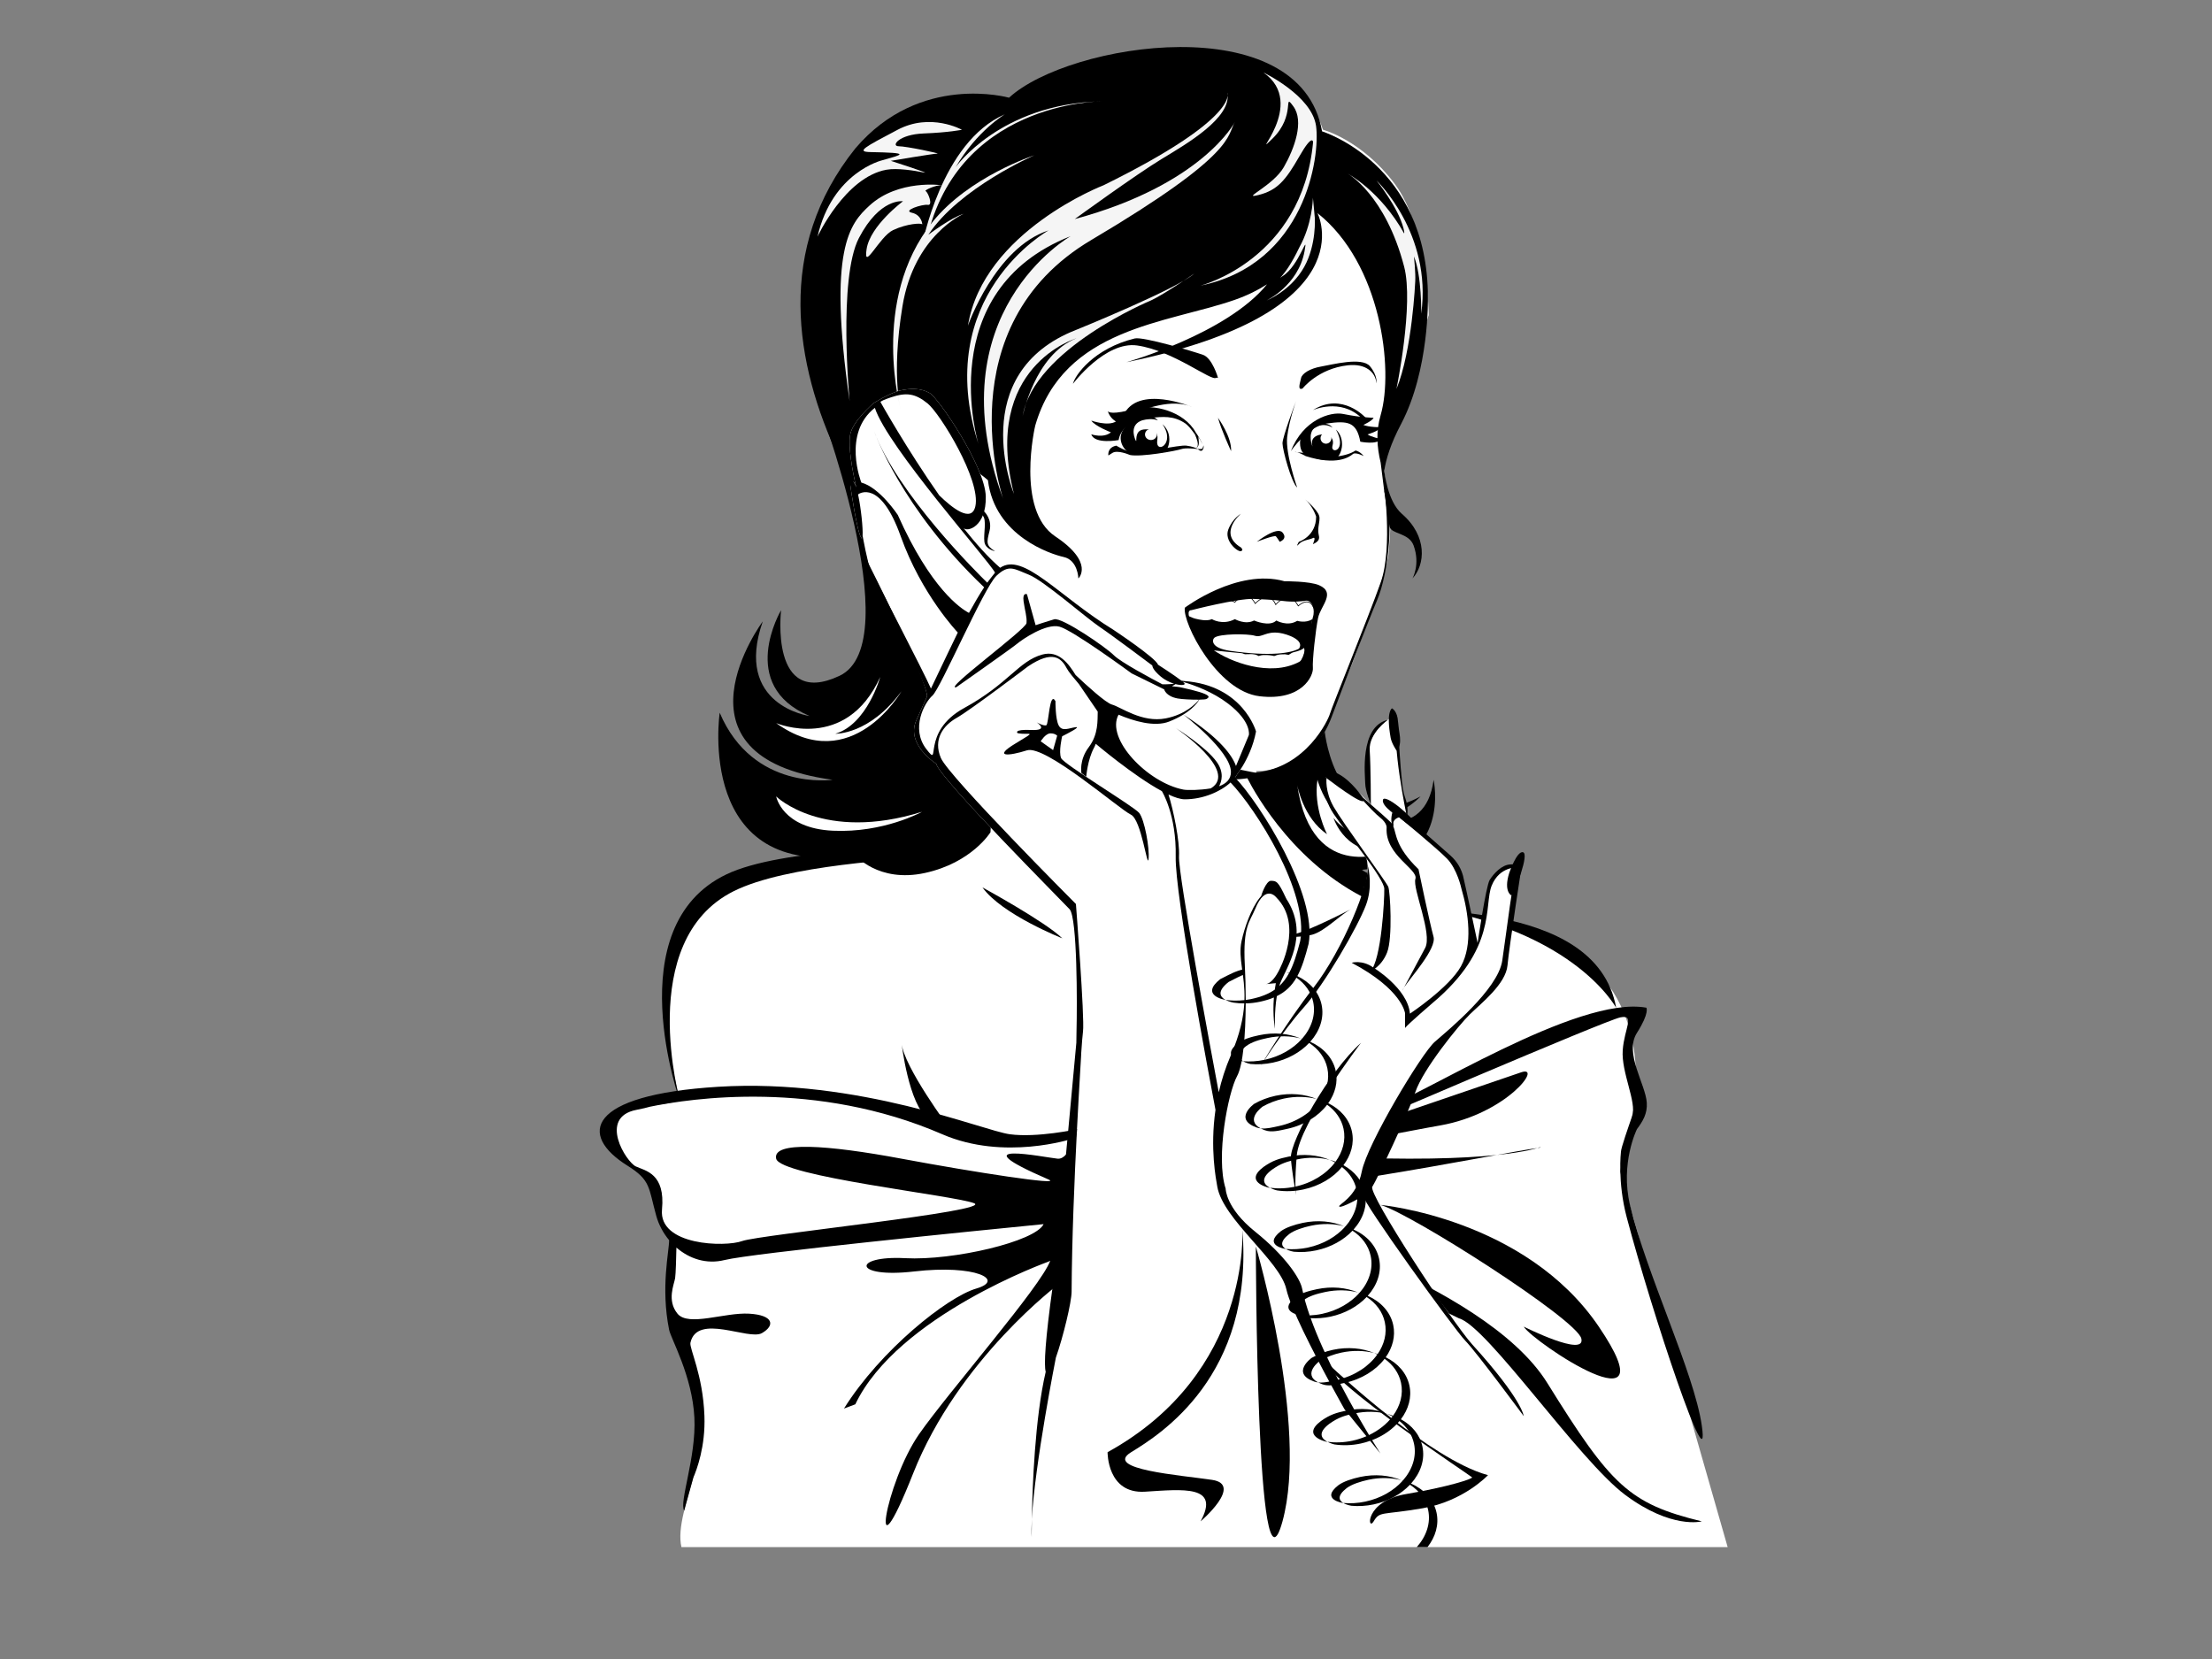 <?xml version="1.0" encoding="utf-8"?>
<!-- Generator: Adobe Illustrator 17.0.0, SVG Export Plug-In . SVG Version: 6.00 Build 0)  -->
<!DOCTYPE svg PUBLIC "-//W3C//DTD SVG 1.1//EN" "http://www.w3.org/Graphics/SVG/1.1/DTD/svg11.dtd">
<svg version="1.1" id="Layer_1" xmlns="http://www.w3.org/2000/svg" xmlns:xlink="http://www.w3.org/1999/xlink" x="0px" y="0px"
	 width="800px" height="600px" viewBox="0 0 800 600" enable-background="new 0 0 800 600" xml:space="preserve">
<rect x="0" y="0" width="800" height="600" fill="#808080" stroke="none"/>
<g>
	<path fill="#FFFFFF" d="M235.995,427.693c-0.221,6.297,0.944,8.863,7.465,22.168c-2.044,18.664-0.974,35.404,7.143,50.932
		c10.457,20.003-7.356,44.809-4.153,58.734H624.83l-38.891-135.85l4.362-20.069c0,0,9.736-40.078-22.523-60.281
		c-17.33-10.853-59.093-15.493-66.485-19.161s-36.55-11.754-47.004-45.347c0,0,12.804,1.245,23.784-12.565
		c0,0,9.996-23.734,11.025-26.396c1.029-2.662,12.523-33.45,13.061-39.285c0.538-5.835,0.699-10.502,0.699-10.502
		s-3.222-28.027-3.222-29.972c0-1.945,3.477-12.38,3.477-12.38l8.565-18.769l5.057-15c0,0-0.489-31.787-12.388-47.567
		c-11.899-15.78-25.899-19.478-25.899-19.478s-6.362-22.484-33.511-25.231c-27.149-2.747-70.135,5.656-80.154,14.544
		c0,0-48.642-6.14-64.478,33.776c-15.837,39.915-2.446,74.01-1.293,80.504c1.153,6.494,9.695,24.052,9.695,24.052l32.159,53.005
		l25.371,51.879l-12.282,19.225c0,0-4.686,9.211-41.854,9.534s-57.207,18.099-58.984,19.715
		c-1.778,1.616-21.095,14.948-7.359,69.575c0.566,2.248-25.286,3.004-24.695,5.284C224.092,414.456,223.457,419.165,235.995,427.693
		z"/>
	<path d="M295.117,143.603c0,0,33.913,88.842,8.505,100.816c-25.408,11.974-21.131-23.741-21.131-23.741
		s-16.134,27.162,10.322,38.281c0,0-27.588-3.729-16.95-34.212c0,0-36.442,49.031,25.24,57.268c0,0-28.731,4.222-40.814-24.24
		c0,0-9.025,60.82,48.89,51.373c0,0,8.385,10.269,25.346,6.573c16.96-3.697,23.7-14.732,23.7-14.732l3.283-60.845
		C361.506,240.143,306.111,183.841,295.117,143.603z"/>
	<g>
		<path d="M506.983,185.809c-5.176-4.478-6.288-15.063-6.341-15.599c0.628-4.165,2.311-9.717,6.092-16.893
			c10.263-19.48,9.694-45.624,9.694-45.624c0-48.468-38.282-60.184-38.282-60.184C470.233,2.372,386.6,15.374,364.93,35.339
			c0,0-32.194-9.205-55.597,18.35c-57.796,72.198,27.484,167.003,44.019,178.857c16.535,11.855,24.519,37.989,24.519,37.989
			l-13.685-49.241c0,0-34.212-13.147-27.94-40.895c4.056-17.946,14.311-12.681,21.052-6.72c2.456,20.271,22.902,26.785,27.4,27.769
			c5.155,1.128,5.316,7.758,5.316,7.758s5.961-5.664-8.377-15.222c-14.339-9.56-7.273-39.986-7.224-40.083
			c10.257-35.5,47.785-36.919,72.203-45.472c4.524-1.585,8.357-3.506,11.622-5.601c-14.609,17.988-50.869,28.177-50.869,28.177
			c87.712-18.035,69.11-53.936,69.11-53.936c23.027,18.245,27.658,56.549,22.854,73.05c-1.772,6.086-1.35,11.419,0,17.221
			c0,0.001,2.07,17.171,3.225,23.093c0.549,2.816,6.99,2.15,8.701,6.877c2.491,6.882-0.431,11.897-0.431,11.897
			C515.404,204.308,516.433,193.983,506.983,185.809z"/>
		<path fill="none" stroke="#000000" stroke-width="0.253" stroke-miterlimit="10" d="M438.796,216.687
			c28.107-10.593,37.684,2.427,37.684,2.427s0.026,3.463-1.701,0.082c-1.727-3.381-5.238-0.069-5.238-0.069
			c-3.491-6.284-8.145-0.466-8.145-0.466c-2.56-5.817-7.409-0.388-7.409-0.388c-3.219-5.818-7.369-0.475-7.369-0.475
			s-4.229-2.523-7.394,0.6c0,0-4.449-0.899-6.501,0.727l-0.812-0.685L438.796,216.687z"/>
		<path d="M406.236,150.384c0,0,0,0,2.86-0.828c4.923-1.424,14.443-5.672,22.142-2.34
			C431.239,147.216,411.283,138.799,406.236,150.384z"/>
		<path d="M466.872,163.154c0,0,6.03-9.044,13.075-10.005c7.439-1.014,10.669-0.651,12.022,6.595c0,0,6.181,1.259,7.365-0.986
			c0,0-3.551-0.75-4.734-1.644c0,0,4.226-1.231,4.734-2.583c0,0-4.228-0.003-6.256-0.847c0,0,3.212-1.475,3.72-2.583
			c0,0-4.529-0.055-11.014-1.384C481.171,148.772,471.268,151.827,466.872,163.154z"/>
		<path d="M474.819,148.323c0,0,9.88-4.481,17.451,2.724l1.654,0.055C493.923,151.101,485.469,141.606,474.819,148.323z"/>
		<path d="M468.222,163.498c0,0,5.061,0.262,7.404,1.234c2.342,0.971,10.589,0.92,14.637-1.802c0,0,1.529,0.253,2.948,2.015
			c0,0-2.967-1.532-3.891-0.751c-1.325,1.118-5.887,4.314-17.096,0.763C472.224,164.958,469.177,163.183,468.222,163.498z"/>
		<path d="M448.781,185.809c0,0-8.453,7.101,0,12.174c0,0,1.184,1.014,0,1.351c-1.184,0.339-6.086-3.719-4.565-7.776
			C445.739,187.501,448.781,185.809,448.781,185.809z"/>
		<path d="M454.53,195.953c0,0,7.27-5.729,9.299-3.371c2.029,2.357-1.015,3.371-1.015,3.371s-0.845-1.404-1.352-1.969
			C460.955,193.417,454.53,195.953,454.53,195.953z"/>
		<path d="M471.775,180.399c3.044,2.536,4.227,6.425,4.227,6.425c0,7.16-6.256,9.129-6.256,9.129s-1.352,2.367,0,0.845
			c1.352-1.521,3.72-1.522,5.072-2.198c1.352-0.676,0,2.198,0,2.198s1.86-0.676,2.179-1.859c0.319-1.184-0.489-1.691-0.15-4.396
			c0.211-1.681,0.588-2.898,0.226-4.029C476.312,184.131,471.775,180.399,471.775,180.399z"/>
		<path d="M468.732,145.063c0,0-4.903,12.938-4.903,15.26c0,2.324,3.194,14.157,5.316,16.018c0,0-4.301-12.245-3.626-18.26
			C466.195,152.068,468.732,145.063,468.732,145.063z"/>
		<path d="M440.497,151.101c0,0,5.072,6.98,4.734,12.053C445.232,163.154,441.681,155.449,440.497,151.101z"/>
		<path d="M471.099,140.498c0,0,5.583-7.186,16.35-8.382c6.475-0.719,10.025,2.466,10.364,6.523c0,0,0.506-2.75-2.367-6.194
			c-2.875-3.443-13.729-0.551-17.674,0.124c-3.946,0.676-6.892,2.508-7.23,4.199C470.203,138.458,469.104,141.323,471.099,140.498z"
			/>
		<path d="M440.497,136.61c0,0-2.03-7.1-5.411-8.285c-3.381-1.183-21.655-6.65-24.684-5.917
			c-14.782,3.58-21.674,13.347-22.349,16.391c0,0,11.712-15.511,23.229-13.853c13.121,1.89,27.007,13.185,28.538,11.663"/>
		<path d="M477.074,211.652c-3.45-1.507-12.547-1.442-12.547-1.442c-17.006-4.762-36.014,9.568-36.014,9.568
			c-0.906,5.442,11.621,30.217,27.04,32.031c15.419,1.813,19.5-7.483,19.267-10.203c-0.233-2.721,1.001-13.857,1.89-18.165
			C477.597,219.133,483.301,214.372,477.074,211.652z M474.819,223.24c-0.9,2.72-2.48,14.81-4.885,16.098
			c-10.633,5.698-25.254-0.099-31.111-4.276c-5.766-4.111-11.273-14.385-7.947-14.385c0,0,16.591-4.286,22.59-4.071
			c2.297,0.083,7.376,0.327,10.404,0.721c4.003,0.521,6.931,0.137,8.309-0.071C474.598,216.891,475.719,220.519,474.819,223.24z"/>
		<path d="M469.146,224.526c-3.506,2.219-7.548-0.11-7.548-0.11c-2.435,2.456-8.045-0.003-8.045-0.003
			c-3.151,1.667-6.935-0.493-6.935-0.493c-4.534,2.36-8.327,0-8.327,0c-1.843,0.906-5.232,0-5.232,0
			c-2.044-0.352-3.918-1.543-3.918-1.543c-0.15,2.94,8.369,12.667,8.369,12.667s4.788,0.594,11.522,1.178
			c0.456,0.039,0.842,0.346,1.316,0.383c0.531,0.041,1.576-0.081,2.121-0.043c0.149,0.01,0.995,0.028,1.519,0.17
			c0.729,0.197,1.168,0.53,1.203,0.524c0.794-0.155,0.801-0.439,3.049-0.354c1.357,0.051,2.504,0.34,2.504,0.34
			c0.565,0,0.53-0.231,1.4-0.424c1.146-0.255,1.658-0.105,2.556-0.2c0.122-0.013,1.238,0.243,1.355,0.23
			c0.116-0.014,1.073-0.77,1.521-0.878c2.698-0.651,3.696-1.215,3.967-1.645c0.725,0.827-0.453,3.9-0.886,4.248
			c2.243-0.621,3.969-14.653,3.969-14.653C472.215,225.514,469.146,224.526,469.146,224.526z M444.828,235.372
			c-7.11-1.037-6.466-4.053-5.602-4.748c1.813-1.459,12.018-1.489,14.615-0.696c2.598,0.793,4.026-1.747,8.966-1.02
			c2.645,0.389,9.145,2.531,6.991,5.684C467.039,236.143,459.618,237.529,444.828,235.372z"/>
		<path d="M374.005,226.921c0,0,8.461,47.369,3.882,52.502c0,0-25.676,29.08-38.79,30.221c-13.114,1.14-54.671,3.126-73.767,12.674
			c-35.921,17.96-19.243,76.495-19.243,76.495s-23.092-63.667,16.677-82.612c20.136-9.593,67.773-9.409,78.614-11.119
			c10.841-1.71,32.627-29.935,32.627-29.935V226.921z"/>
		<g>
			<path d="M508.442,327.059c-10.68-1.304-33.114-17.416-38.508-21.407c-4.844-3.585-13.845-21.213-15.63-24.771
				c1.52-0.322,3.254-0.746,5.224-1.301c12.424-3.503,18.736-11.324,22.137-20.422c3.401-9.096,13.353-35.01,16.347-42.005
				c4.27-9.975,6.498-31.343,2.319-43.641c0,0,3.576,24.332-0.997,37.182c-4.574,12.849-17.878,45.596-18.353,47.469
				c-0.475,1.873-8.468,19.55-26.994,21.26c0,0-34.374-5.371-44.89-20.45c0,0,0.955,2.325,2.463,5.881
				c6.672,5.873,22.642,18.638,33.688,16.932c0,0,1.714,0.312,5.875-0.322c2.958,5.796,18.026,32.923,46.723,45.285
				c9.706,4.181,79.245-2.788,86.657,37.696C584.114,364.001,568.269,334.362,508.442,327.059z"/>
		</g>
		<path d="M500.512,176.905c0.358,2.405,1.091,3.494,1.091,3.494S501.147,179.078,500.512,176.905z"/>
		<g>
			<g>
				<path fill="#FFFFFF" d="M449.383,277.135l-0.004,0.001c1.644-2.726,3.878-7.183,4.881-12.589c0,0-4.642-16.71-25.949-18.237
					l-1.049-0.153c-2.565-1.98-8.473-5.773-8.473-5.773c-0.57-2.299-16.079-12.587-16.079-12.587
					c-20.116-12.394-32.59-28.167-40.994-22.451c-4.261-3.694-8.793-8.758-13.259-14.386c1.397,1.609,8.294-0.514,8.065-11.377
					c-0.23-10.863-17.099-35.601-20.284-37.431c-3.186-1.83-6.933-1.795-11.052-0.846c-3.977,1.157-9.218,4.482-9.218,4.482
					s-7.791,6.606-8.532,11.638c-0.649,4.403,0.789,12.661,2.254,18.876c-0.7-2.234-1.464-3.013-2.146-0.676
					c0,0,2.481,17.601,4.047,18.97l2.231,8.675c0,0,21.056,41.487,21.489,48.558c0,0-3.072,6.823-3.915,8.696
					c-3.914,8.696,7.194,15.683,7.194,15.683c0.911,4.925,45.426,49.581,48.243,52.628c2.819,3.047,2.752,34.488,2.502,44.295
					l0.266,35.26l51.654-10.832c0,0-15.25-80.617-14.849-87.871c0.297-5.374-1.973-16.521-3.801-22.34
					c2.295,1.069,4.333,1.728,5.879,1.731c8.582,0.017,16.694-4.675,18.942-9.04c0,0,0.175-0.219,0.465-0.623L449.383,277.135z"/>
			</g>
			<g>
				<path d="M390.756,395.371c0,0.004,0.001,0.012,0.001,0.014C390.768,395.464,390.766,395.45,390.756,395.371z"/>
				<path d="M383.787,274.211c-1.011-2.247,0.352-7.921,0.352-7.921c1.926-0.981,7.078-3.597,4.804-3.285
					c-2.274,0.312-4.781,1.688-6.034-0.603c-1.254-2.293-1.186-8.823-1.186-8.823c-2.18-3.913-2.421,8.362-3.316,8.725
					c-0.898,0.36-3.448-1.037-3.448-1.037s4.659,3.016-1.995,2.736c-6.654-0.28-4.935,1.154-4.935,1.154
					c4.24,0.849,7.518-1.27-0.786,3.744c-8.305,5.012-2.456,4.573,4.165,2.473c6.621-2.101,33.314,21.219,37.572,23.241
					c3.875,1.839,5.989,19.938,6.413,16.061c0.424-3.876-1.457-14.355-3.428-16.71C409.993,291.614,384.799,276.458,383.787,274.211
					z M380.865,271.29l-4.483-3.181c0,0,1.697-2.828,3.472-2.872c1.773-0.044,2.488,0.85,2.488,0.85L380.865,271.29z"/>
			</g>
		</g>
		<g>
			<path d="M420.419,153.423c4.996,7.179-2.687,11.111-1.874,5.731c0.527-3.485-1.863-3.876-4.161-3.876
				c-2.299,0-3.357,1.062-3.43,3.617c-0.002,0.052,0.103,1.114-0.288,0.246c-0.735-1.63-1.816-5.673,2.392-7.113
				c3.665-1.004,5.723,0.031,5.723,0.031c-2.094-2.421-6.37-1.911-6.37-1.911s-0.408,0.379-0.765,0.818
				c-3.196,1.329-6.35,4.31-6.35,7.472c0,1.753,0.88,3.714,2.659,5.051c0.151,0.114,1.234,0.611,3.287,0.661
				c1.81,0.043,3.188-0.169,5.034-0.202c4.294-0.079,5.284-0.698,5.284-0.698c0.723-0.991,1.346-2.447,1.346-4.353
				C422.906,156.227,421.583,154.418,420.419,153.423z"/>
			<ellipse fill="#FFFFFF" cx="416.261" cy="157.128" rx="2.16" ry="2.012"/>
		</g>
		<g>
			<path d="M483.17,155.364c4.279,7.79-2.2,9.081-1.252,5.777c0.933-3.25-2.075-4.3-4.084-3.997
				c-2.539,0.382-3.896,1.752-3.158,4.342c0.013,0.048,0.347,0.834,0,0c-0.65-1.564-1.737-6.079,1.985-7.462
				c3.24-0.964,5.257,0.655,5.257,0.655c-1.546-2.396-6.365-1.259-6.365-1.259s-5.29,1.501-5.379,6.685
				c-0.02,1.15,0.261,3.269,1.515,3.977c0.879,0.495,5.284,2.175,6.236,2.108c0.49-0.033,1.359,0.16,1.914,0.15
				c3.798-0.075,4.341-1.542,4.341-1.542c0.639-0.95,1.189-2.35,1.189-4.18C485.369,158.056,484.2,156.319,483.17,155.364z"/>
			<ellipse fill="#FFFFFF" cx="479.555" cy="158.486" rx="1.963" ry="1.985"/>
		</g>
		<path d="M435.255,161.051c0,0-0.094,0.479-0.302,1.041c-0.18,0.486-1.44,0.313-1.775,0.259c-0.411-0.22-1.83-0.901-4.089-1.184
			c-2.705-0.337-15.555,2.705-18.598,2.536c-3.043-0.169-6.763-2.536-6.763-2.536c-3.381,0.677-2.874,3.562-2.874,3.562l1.352-0.857
			c1.859-1.352,6.425,0.677,6.425,0.677c4.058,0.846,16.907-1.522,18.598-2.123c1.518-0.54,5.21-0.111,5.947-0.018
			c1.625,1.433,1.855,0.071,2.071-0.316C435.38,161.853,435.255,161.051,435.255,161.051z"/>
		<g>
			<path d="M400.62,148.658c-0.016-0.05-0.034-0.096-0.049-0.147C400.57,148.511,400.572,148.572,400.62,148.658z"/>
			<path d="M434.919,160.703c0,0-0.551-1.397-1.723-3.219l-0.001-0.003l-0.023-0.033c-0.216-0.334-0.45-0.681-0.707-1.037
				l-0.004-0.006c-4.241-7.748-15.527-10.408-21.779-8.637c-8.413,2.383-9.825,1.316-10.062,0.89
				c0.876,2.759,2.988,3.757,2.988,3.757c-2.874,1.859-8.928-0.3-8.928-0.3c1.352,2.03,7.101,4.241,7.101,4.241
				c-2.705,2.257-7.101,0.712-7.101,0.712c1.184,3.72,9.898,2.088,9.898,2.088s0.594-7.171,11.658-8.054
				c4.077-0.325,8.12-0.984,12.586,2.132c1.161,0.934,1.979,1.971,3.364,3.894c0.46,1.25,1.884,4.155,0.275,4.986
				c0,0,1.147-0.293,1.117-2.088c-0.018-1.042-0.143-1.723-0.246-2.118C433.897,158.776,434.431,159.701,434.919,160.703z"/>
		</g>
		<path d="M356.021,185.086c0,0,2.918,2.715,1.857,6.927s-1.326,5.3,1.989,7.342c0,0-3.448-0.622-3.845-3.401
			c-0.398-2.779,0.926-7.923-0.598-9.462C355.424,186.492,354.944,183.663,356.021,185.086z"/>
		<path fill="#F5F5F5" d="M320.586,61.386c3.872-0.705,10.136,0.31,13.529,1.004c3.252,0.666-11.94-4.221-11.94-4.221
			s15.424-2.613,16.833-2.613s-11.2-2.667-14.016-2.667s-0.071-4.268,9.082-4.62c9.153-0.352,13.822-1.339,13.822-1.339
			s-11.287-6.309-23.256,0c-11.97,6.311-15.148,7.972-9.857,8.071c15.008,0.282,11.645,0.859,4.252,2.971
			c0,0-17.997,4.241-23.375,27.616C295.66,85.589,305.583,64.117,320.586,61.386z"/>
		<path fill="#F5F5F5" d="M456.954,26.235c0,0,17.488,8.317,19.019,19.327c1.531,11.009-3.851,49.907-41.771,57.735
			c0,0,36.734-9.36,40.693-51.864c0,0-0.083-3.424-4.976,5.138c-4.893,8.562-7.909,12.231-14.719,13.944
			c-6.81,1.713,5.22-3.264,9.113-10.071c3.893-6.809,7.403-16.594,3.446-21.976c-3.956-5.382,1.181,3.18-7.626,11.743
			C451.326,58.773,473.183,37.603,456.954,26.235z"/>
		<path fill="#F5F5F5" d="M416.236,108.669c0,0-42.392,17.555-46.384,41.871c0,0,4.311-22.203,19.449-28.19
			c0,0-34.303,10.114-22.585,56.302c0,0-17.837-43.709,22.585-59.39c0,0,36.246-14.688,42.61-20.316
			C431.911,98.946,421.047,106.47,416.236,108.669z"/>
		<path fill="#F5F5F5" d="M325.942,148.962c0,0-11.604-40.168,11.361-68.737c13.143-16.351,36.757-24.059,36.757-24.059
			s-27.178,11.807-38.317,28.737c0,0,8.207-6.238,12.792-7.574c0,0-17.915,7.574-22.148,33.416
			C322.155,136.587,325.942,148.962,325.942,148.962z"/>
		<path fill="#F5F5F5" d="M333.457,88.974c0,0,6.804-37.614,29.972-47.638c0,0-10.024,5.873-17.822,19.159
			c0,0,16.093-22.947,52.601-23.838c0,0-53.492,0-63.517,52.317H333.457z"/>
		<path fill="#F5F5F5" d="M507.829,84.43c-8.578-15.345-20.38-21.614-20.38-21.614s13.608,7.61,20.388,33.657
			c3.542,13.61-2.788,44.193-2.788,44.193c5.716-13.867,6.794-38.944,6.794-38.944c0.18-3.055-0.471-9-0.471-9
			c2.886,7.11,2.633,20.733,2.633,20.733c4.014-29.025-16.158-48.169-16.158-48.169s7.819,9.68,9.743,17.27
			c0,0,0.267,1.109,0.281,1.39C507.884,84.226,507.829,84.43,507.829,84.43z"/>
		<path fill="#F5F5F5" d="M399.149,66.987c0,0-43.511,16.681-49.081,50.794c0,0,9.799-28.195,29.178-34.461
			c0,0-42.557,23.652-25.35,77.384c0,0-17.002-55.459,33.32-75.295c0,0-49.087,27.871-24.421,94.991
			c0,0-21.026-62.271,31.883-93.599c52.909-31.328,48.934-37.659,51.938-42.674c0,0-11.566,22.588-57.911,35.098
			c0,0,22.143-16.093,31.328-21.663c9.185-5.569,25.507-14.968,23.893-24.018C443.927,33.543,448.578,42.648,399.149,66.987z"/>
		<path fill="#F5F5F5" d="M475.516,78.743c0,0,0.685,9.662-3.822,17.772c-4.846,8.721-13.629,12.154-13.629,12.154
			s11.421-5.373,13.73-17.76c1.437-7.709-1.861,5.275-7.965,8.977c-3.068,1.861,0.531,1.266,6.104-10.435
			c4.585-8.273,4.917-17.199,4.885-17.904C474.787,70.844,475.516,78.743,475.516,78.743z"/>
	</g>
	<path fill="#F5F5F5" d="M340.614,66.987c0,0-15.733-2.221-26.155,7.364c-7.057,6.491-15.148,15.571-7.183,70.713
		c0,0-4.243-44.388,3.367-58.987c7.61-14.598,15.938-13.289,15.938-13.289s-11.861,8.8-13.164,17.298
		c-1.303,8.498,4.597-4.531,9.594-6.876s10.163-2.606,10.446-2.085c0.284,0.521,0.023-3.387-3.625-4.169
		c-3.648-0.782,3.711-3.174,5.732-2.867c2.021,0.307,0-4.69-0.781-4.951C334.001,68.879,338.448,66.86,340.614,66.987z"/>
	<path fill="#FFFFFF" d="M280.712,288.039c0,0,16.966,16.678,52.744,5.559c0,0-13.829,7.698-32.217,6.842
		S280.712,288.039,280.712,288.039z"/>
	<path fill="#FFFFFF" d="M280.712,261.525c0,0,25.231,10.691,37.633-16.678c0,0-4.704,17.106-16.251,20.527
		c0,0,12.402,0.428,23.948-15.395C326.043,249.979,308.082,281.197,280.712,261.525z"/>
	<path d="M479.115,264.676c0,0,4.193,39.56,34.647,23.363c0,0-9.775,10.431-21.186,7.478c0,0,22.958,9.533,25.911-13.502
		c0,0,6.578,30.015-25.911,32.566c0,0,3.357,2.953,10.472,2.819c0,0-4.82,4.069-11.009,3.49
		c-6.188-0.579-22.689-15.036-22.689-15.036s-15.171-18.068-16.916-25.816C452.434,280.039,467.533,281.63,479.115,264.676z"/>
	<path fill="#FFFFFF" d="M476.481,282.015c0,0,5.275,20.732,24.659,19.936c0,0-10.887,3.717-18.852-6.107
		c0,0,4.514,14.604,20.976,11.683c0,0-28.638,13.421-34.118-23.632c0,0,2.088,11.948,10.801,17.79
		C479.947,301.685,474.923,292.084,476.481,282.015z"/>
	<path d="M326.043,377.12c0,0,2.579,22.548,9.728,27.562c5.291,3.71,7.863,3.708,7.863,3.708S326.703,385.709,326.043,377.12z"/>
	<path d="M355.317,320.948c0,0,22.626,12.324,28.885,18.409C384.202,339.356,362.354,330.763,355.317,320.948z"/>
	<path d="M488.72,328.752c0,0-16.216,8.407-21.302,9.273c-5.086,0.866,2.635,1.253,7.207,0
		C479.197,336.772,484.798,330.732,488.72,328.752z"/>
	<g>
		<path d="M555.969,415.216c0.55-0.064,0.894-0.133,1.002-0.205C557.419,414.71,557.231,414.85,555.969,415.216z"/>
		<path d="M615.477,515.588c-2.764-19.215-20.007-54.728-25.971-79.818c-3.593-15.112,2.506-27.379,2.506-27.379l0,0
			c2.136-2.895,3.82-5.593,3.57-9.579c-0.421-6.686-8.231-17.916-3.571-25.244c4.66-7.328,3.421-9.123,3.421-9.123
			c-25.088-4.561-81.754,32.316-97.729,37.447s-50.383,7.785-50.383,7.785l-4.149,2.371l0.755,7.005l11.274-2.274
			c72.308,5.269,95.597-0.063,100.768-1.564c-11.029,1.285-105.641,20.845-108.648,13.281c-3.158-7.941,67.771-20.438,73.648-21.487
			c24.085-4.297,37.178-21.926,29.161-19.187c-8.018,2.739-64.396,22.002-64.396,22.002s94.875-40.818,100.304-41.881
			c5.429-1.062,1.413,3.913,0.843,11.896c-0.57,7.982,5.132,18.816,3.421,23.767c-1.271,3.68-4.115,11.749-4.064,13.002
			l-0.001,0.002c0,0-1.307,10.809,2.096,23.67C597.748,475.86,618.729,538.202,615.477,515.588z"/>
	</g>
	<path d="M449.308,438.616c0,0,87.213,24.374,110.304,61.578c23.091,37.203,29.626,43.617,55.864,50.032
		c0,0-10.894,2.953-27.715-9.591c-16.821-12.544-49.813-60.98-60.116-63.846L449.308,438.616z"/>
	<g>
		<path fill="#FFFFFF" d="M487.147,510.317l-22.755-50.883l-19.799-21.05c0,0-6.272-13.952-4.002-22.806
			c1.069-4.19,1.995-12.367,4.298-24.442c2.568-13.453,7.09-26.983,4.799-41.291c0,0-2.059-19.513,9.755-27.609
			c0,0,4.353-1.804,6.917,9.849c2.564,11.648-4.738,25.452-5.081,28.118c-1.728,13.336,1.469,14.375,1.469,14.375l15.123-19.459
			l13.527-26.05c0,0,4.601-12.479,2.802-18.616l-8.651-12.315c0,0-8.656-13.41-5.876-17.64l9.922,4.321l6.186,6.123l-1.306-13.458
			c0,0-2.106-10.601,7.817-17.492l0.619,0.879l2.482,10.46l3.45,24.214l16.387,15.721l3.857,7.975l4.515,24.982l1.151-2.466
			l1.578-7.67c0,0,2.036-15.097,4.091-16.853c2.053-1.748,6.403-5.218,9.282-3.745l-6.029,38.358l-4.187,6.33l-19.92,21.086
			l-19.084,36.017l-6.172,14.613l7.676,13.412l7.423,11.738c0,0,22.153,31.096,28.549,36.98l10.136,15.307
			C548.098,507.329,494.841,519.159,487.147,510.317z"/>
		<g>
			<g>
				<path d="M494.585,312.68c-0.123-0.456-0.205-0.709-0.205-0.709C494.47,312.173,494.535,312.415,494.585,312.68z"/>
				<path d="M494.014,327.35c-2.934,7.794-14.893,28.538-22.549,37.071c-7.649,8.538-15.643,21.277-15.643,21.277
					s8.741-15.02,19.355-28.667c10.189-13.104,20.598-37.905,19.408-44.351C495.133,314.736,496.418,320.975,494.014,327.35z"/>
				<path d="M482.366,291.859c3.268,5.685,19.018,27.123,19.726,28.869c0.71,1.739,1.627,18.533-0.428,23.736
					c-2.056,5.202-6.037,6.854-6.037,6.854c3.997-4.22,5.104-26.182,5.019-29.902c-0.085-3.725-13.658-20.159-18.345-27.089
					c-4.682-6.927-3.169-13.447-3.169-13.447l0.634,0.555C479.766,281.436,479.097,286.172,482.366,291.859z"/>
				<path d="M507.794,357.117c-0.394,0.727-0.625,1.16-0.625,1.16C507.235,358.017,507.458,357.62,507.794,357.117z"/>
				<path d="M495.375,271.35c0.398,6.238,0.409,19.593,0.409,19.593s-2.018-5.029-2.031-7.563c-0.009-2.532-2.21-20.732,8.229-23.04
					C501.982,260.34,494.978,265.11,495.375,271.35z"/>
				<path d="M505.609,261.005c0,0,0.854,22.911,2.465,27.132c1.61,4.222,0.771,7.406,0.771,7.406S502.87,267.291,505.609,261.005z"
					/>
				<path d="M468.998,417.865c-0.782,9.148-0.456,13.1-0.281,14.376c-0.357-2.106-1.728-10.347-1.851-13.544
					c-0.241-6.098,13.68-31.14,25.391-41.577C492.257,377.12,469.995,406.226,468.998,417.865z"/>
				<path d="M468.717,432.241c0.053,0.314,0.086,0.497,0.086,0.497S468.768,432.589,468.717,432.241z"/>
			</g>
			<path d="M529.973,484.918c-3.986-4.072-37.676-50.84-36.877-52.379c0,0-7.915,4.528-8.707,3.832
				c-0.788-0.698,6.228-2.929,8.139-12.746c1.909-9.811,21.597-42.676,26.401-46.857c4.803-4.184,22.804-18.899,24.377-29.287
				c1.58-10.389,4.059-32.316,5.611-33.757c0,0-6.547-0.527-9.422,6.563c-2.882,7.094,2.046,22.837-21.454,42.521
				c0,0-9.192,7.889-9.872,8.976l-0.024-5.389c0,0-1.011-8.53-19.299-18.203c0,0,3.825-1.127,7.745,1.671
				c0,0,12.539,7.556,13.338,16.738c0,0,14.162-9.396,18.447-17.123c4.281-7.731,2.812-19.12,0.141-28.194
				c0,0-1.48-6.916-5.148-10.707c-3.673-3.791-17.355-15.001-17.355-15.001s-2.416,0.632-2.058,2.563
				c0.079,0.413,0.016,0.591-0.09,0.579c1.197,2.77,0.662,7.455,9.153,15.65c0,0,4.081,19.571,5.432,24.406
				c1.196,4.279-8.093,14.476-10.657,18.345c1.524-2.829,5.465-10.151,7.635-14.273c2.725-5.193-4.646-21.477-3.527-24.979
				c1.118-3.498-10.981-8.549-10.416-18.424c0,0,0.344-1.664-2.48-3.871c-2.827-2.201-9.91-10.403-9.91-10.403
				s11.358,9.716,13.902,12.24c0.142,0.14,0.265,0.286,0.378,0.445c-0.311-1.138-0.366-3.318,1.045-6.203
				c0,0,1.848,1.625,4.424,3.895c5.396,4.752,14.01,12.337,15.632,13.768c2.811,2.471,4.065,5.259,4.652,7.459
				c0.588,2.199,5.271,24.27,5.271,24.27s3.011-20.621,4.363-22.795c1.361-2.176,4.276-5.494,7.475-5.615
				c3.197-0.132,4.227-0.349,4.227-0.349s-4.648,30.121-5.26,36.868c-0.616,6.75-9.565,13.732-13.636,17.719
				c-4.07,3.986-16.93,19.865-19.688,28.093c-2.755,8.224-13.935,31.748-15.567,34.242c-1.633,2.487,28.803,48.938,36.155,57.045
				c18.206,20.07,18.608,25.904,18.608,25.904S533.963,488.989,529.973,484.918z"/>
			<path d="M505.124,271.521c0,0-1.804-2.613-2.168-4.651c-1.755-9.741,0.489-10.69,0.489-10.69s1.988,0.981,2.164,4.826
				C505.776,264.852,507.523,268.691,505.124,271.521z"/>
			<path d="M492.775,288.335c0,0-3.875-5.838-8.665-8.397c-4.789-2.561-5.42-2.655-7.399-2.81c0,0-1.574,0.8,3.055,4.308
				C484.387,284.949,495.477,293.067,492.775,288.335z"/>
			<path d="M456.084,324.106c0,0,1.716-5.638,3.617-5.554c1.904,0.091,2.476-0.083,5.494,6.487
				C465.195,325.039,458.203,321.1,456.084,324.106z"/>
			<path d="M506.014,295.575c0,0-6.411-3.85-5.862-6.28c0.552-2.429,10.543,5.773,12.926,9.98
				C515.467,303.484,506.014,295.575,506.014,295.575z"/>
			<path d="M546.631,323.862c0,0-2.929-1.325-0.805-8.122c0,0,2.763-8.157,5.006-7.507
				C553.077,308.884,548.242,321.568,546.631,323.862z"/>
		</g>
	</g>
	<path d="M454.196,450.811c0,0,19.126,64.815,9.633,99.414C454.336,584.825,454.196,450.811,454.196,450.811z"/>
	<path d="M449.308,444.44c0,0,3.553,51.936-48.737,80.765c0,0-0.191,15.145,13.531,14.289c13.721-0.855,27.336-2.486,20.101,10.731
		c0,0,15.595-13.297,4.18-15.008c-11.415-1.711-39.458-3.775-29.285-10.013C419.269,518.967,453.725,497.744,449.308,444.44z"/>
	<path d="M478.899,491.873c0,0,28.341,27.292,50.325,38.126c3.141,1.548,6.151,2.76,8.93,3.508c0,0-8.755,9.408-23.622,11.974
		c-14.866,2.566-15.468,0.935-17.733,4.744c-2.265,3.809-3.361-7.31,11.727-9.876c15.088-2.566,24.258-5.521,23.865-6.054
		C532,533.763,481.535,500.558,478.899,491.873z"/>
	<path d="M499.253,435.77c0,0,52.396,4.825,78.969,44.02c26.573,39.195-23.733,5.647-27.146,0c0,0,22.496,11.292,20.835,4.317
		C570.251,477.132,510.324,438.896,499.253,435.77z"/>
	<path d="M384.795,438.368l4.805-29.977c0,0-2.546,11.103-7.108,10.663c-4.562-0.44-36.957-7.047-3.246,7.542
		c5.311,2.299-26.405-2.54-53.204-7.542c-26.799-5.002-46.756-6.402-45.33,0c1.426,6.402,64.147,13.244,71.56,16.095
		c7.413,2.851-77.547,11.404-83.818,13.685c-6.272,2.281-30.285,1.654-29.034-11.404s-5.99-13.973-9.455-15.571
		s-13.722-17.736,0.178-20.456c2.227-0.436,3.826-0.815,4.95-1.146c14.723-3.046,60.094-9.828,105.71,9.969
		c22.345,9.698,46.907,1.652,46.907,1.652l1.889-3.487c0,0-14.442,3.156-24.352,1.835c-9.91-1.321-54.515-20.313-105.469-17.177
		c-47.79,2.942-50.604,17.451-32.835,28.543c8.479,5.293,7.544,7.861,10.395,18.125c0.887,3.195,2.504,6.228,4.657,8.805
		c0.024,4.013-3.104,17.032,0,32.427c0.662,3.283,8.385,16.66,9.136,31.758c0.714,14.35-5.578,30.448-3.696,33.663l3.32-11.984
		c1.253-2.882,4.413-11.25,4.01-22.305c-0.549-15.01-5.519-24.401-5.059-26.47c2.402-10.807,21.049-0.723,25.852-3.467
		c4.803-2.745,4.289-6.518-4.631-7.033c-8.92-0.515-21.958,4.803-25.903,0s-1.201-10.636-0.858-12.866
		c0.237-1.541,0.392-7.5,0.465-11.039c4.647,4.033,10.86,6.15,17.445,4.501c9.782-2.45,91.153-10.589,115.351-12.977
		c-3,6.291-32.656,13.243-50.062,12.311c-19.213-1.029-19.042,7.376,3.259,4.803c22.301-2.573,33.022,3.094,22.473,6.176
		c-10.55,3.082-34.652,22.301-47.861,43.401l4.096-1.531c15.277-32.073,69.913-51.619,69.913-51.619
		c0.203-0.079,0.396-0.193,0.585-0.322c-3.297,9.278-36.659,47.303-47.411,62.705c-12.29,17.605-18.601,55.803-2.187,14.283
		c16.414-41.521,53.002-68.766,53.002-68.766l2.664-0.988v-21.259c0,0-0.644,0.553-1.581,1.417
		C384.686,440.524,384.795,438.373,384.795,438.368z"/>
	<g>
		<path d="M444.349,355.135c2.318-1.18,3.951-2.059,5.68-2.727l-0.235-1.873c-3.052,0.719-4.991,1.812-8.482,3.59
			c-7.513,5.944,1.792,7.484,1.792,7.484c0.035,0.005,0.071,0.008,0.106,0.013C441.32,360.587,439.947,358.617,444.349,355.135z"/>
		<path d="M466.254,446.314c1.858-1.397,5.067-2.416,7.892-3.02c4.185-0.892,8.282-0.762,11.913,0.175
			c-4.288-1.803-9.549-2.338-14.95-1.186c-2.825,0.605-6.035,1.624-7.892,3.02c-6.574,5.137,1.667,6.391,1.667,6.391
			c0.044,0.004,0.09,0.003,0.134,0.007C463.506,450.789,462.637,449.14,466.254,446.314z"/>
		<path d="M456.655,400.207c2.286-1.295,4.873-2.296,7.678-2.895c4.166-0.889,8.248-0.773,11.866,0.152
			c-4.279-1.787-9.522-2.311-14.902-1.163c-2.805,0.6-5.391,1.6-7.678,2.896c0,0-7.704,5.492,0.875,8.58
			c0.467,0.168,0.954,0.258,1.449,0.315C450.02,404.943,456.655,400.207,456.655,400.207z"/>
		<path d="M460.021,423.035c3.341-2.367,5.644-2.991,9.01-3.709c4.165-0.889,8.245-0.773,11.862,0.151
			c-4.278-1.786-9.519-2.309-14.899-1.161c-3.366,0.718-5.669,1.342-9.009,3.709c-7.302,5.462,1.792,7.485,1.792,7.485
			c0.17,0.026,0.343,0.043,0.515,0.066C457.281,428.499,455.48,426.432,460.021,423.035z"/>
		<path d="M450.58,378.412c2.1-1.609,5-2.4,7.895-3.018c4.163-0.889,8.242-0.773,11.858,0.15c-4.278-1.785-9.518-2.308-14.895-1.16
			c-2.895,0.617-5.795,1.407-7.895,3.017c-6.184,4.996,1.669,6.39,1.669,6.39c0.116,0.011,0.236,0.01,0.352,0.02
			C448.061,382.886,447.108,381.217,450.58,378.412z"/>
		<path d="M463.536,351.206c0.569,0.102,1.125,0.23,1.674,0.37c-0.509-0.212-1.028-0.413-1.563-0.589L463.536,351.206z"/>
		<g>
			<path d="M373.125,555.933c0,0-0.013-2.477,0.056-6.532C373.049,551.913,373.02,554.13,373.125,555.933z"/>
			<path d="M519.551,547.113c-1.009-4.728-4.483-8.44-9.224-10.565c3.46-3.875,5.115-8.68,4.106-13.406
				c-0.904-4.234-3.782-7.654-7.778-9.849c2.753-3.634,3.985-7.932,3.081-12.165c-0.963-4.509-4.166-8.094-8.571-10.259
				c2.491-3.524,3.575-7.619,2.714-11.657c-1.01-4.727-4.484-8.439-9.224-10.564c3.46-3.874,5.115-8.68,4.106-13.407
				c-1.009-4.729-4.485-8.441-9.228-10.565c3.463-3.875,5.12-8.682,4.11-13.411c-0.904-4.234-3.782-7.654-7.777-9.849
				c2.752-3.634,3.984-7.932,3.08-12.165c-0.963-4.509-4.166-8.094-8.571-10.259c2.49-3.524,3.575-7.619,2.714-11.657
				c-1.01-4.728-4.484-8.439-9.224-10.564c3.459-3.874,5.115-8.68,4.106-13.407c-0.976-4.575-4.265-8.19-8.772-10.344
				c1.67-3.085,2.848-6.933,4.075-11.671c3.267-17.651-17.547-50.738-26.601-60.141c0.289-0.39,0.551-0.781,0.751-1.169
				c0,0,0.175-0.219,0.465-0.623l1.493-2.281l-0.005,0.001c1.644-2.726,3.878-7.183,4.881-12.589c0,0-4.642-16.71-25.949-18.237
				l-1.049-0.153c-2.565-1.98-8.473-5.773-8.473-5.773c-0.57-2.299-16.079-12.587-16.079-12.587
				c-20.116-12.394-32.591-28.167-40.995-22.451c-4.26-3.694-8.792-8.758-13.258-14.386c1.397,1.609,8.294-0.514,8.065-11.377
				c-0.23-10.863-17.099-35.601-20.284-37.431c-3.186-1.83-6.933-1.795-11.052-0.846c-3.977,1.157-9.218,4.482-9.218,4.482
				s-7.791,6.606-8.532,11.638c-0.649,4.403,0.789,12.661,2.253,18.876c-0.7-2.234-2.77-4.706-2.146-0.676
				c0,0,2.481,17.601,4.047,18.97c0,0,0.16,6.978,1.528,11.049c1.368,4.072,21.758,39.112,22.192,46.183
				c0,0-3.072,6.823-3.915,8.696c-3.914,8.696,7.194,15.683,7.194,15.683c0.911,4.925,45.426,49.581,48.244,52.628
				c2.819,3.047,2.752,34.488,2.501,44.295c-0.028,1.111-0.048,2.467-0.059,3.989c0,0-7.008,77-8.507,87.762
				c-2.768,19.889-3.25,28.771-2.574,31.251c-3.916,16.799-4.811,41.593-5.011,53.267c1.054-19.883,8.687-58.39,8.687-58.39
				c2.653-7.528,5.671-20.043,5.691-23.859c0.201-37.819,3.763-88.907,3.464-86.145c0.25-3.697,0.484-6.664,0.657-7.933
				c0.656-4.844-2.562-46.134-2.562-46.134s-45.974-46.074-48.848-52.811c-2.873-6.737,0.865-11.765,5.769-14.525
				c4.904-2.761,25.75-18.585,25.75-18.585c8.876-5.972,11.996-3.089,13.942,0.583c0.734,1.384,2.532,3.523,4.482,5.818
				c3.133,4.591,6.793,9.949,6.793,9.949c-0.105,3.11,0.312,8.153-3.24,12.859c-3.554,4.707-2.667,9.346-2.667,9.346l1.751,1.342
				c0,0,0.482-6.139,2.784-10.417c0.237-0.44,0.456-0.942,0.662-1.485c0.003,0.002,13.605,11.553,23.912,17.123
				c0.027,0.043,5.306,8.483,4.996,23.715c-0.275,13.602,11.759,77.726,14.389,91.559c-2.018,14.042,0.175,25.017,0.659,27.781
				c2.094,11.94,22.673,26.711,24.971,37.089c1.484,6.696,9.803,22.805,15.52,33.395c-1.373,0.266-2.732,0.44-4.012,0.294
				c0.455,0.241,0.976,0.475,1.588,0.696c0.989,0.356,2.052,0.423,3.148,0.348c2.772,5.106,4.775,8.64,4.775,8.64l7.931,9.784
				c-1.591,0.682-3.279,1.243-5.071,1.625c-3.109,0.662-6.166,0.764-9.022,0.392c1.222,0.655,2.522,0.945,2.522,0.945
				c3.001,0.454,6.242,0.377,9.537-0.326c1.173-0.25,2.294-0.588,3.384-0.97l3.729,4.599c0,0-1.157-1.8-3.007-4.846
				c4.069-1.558,7.48-3.992,9.888-6.906c2.673,2.112,4.562,4.901,5.262,8.182c1.003,4.698-0.627,9.474-4.044,13.336
				c-0.183-0.051-0.368-0.096-0.553-0.144c0.165,0.069,0.328,0.141,0.491,0.214c-3.186,3.567-7.901,6.345-13.487,7.538
				c-2.736,0.585-5.439,0.73-7.996,0.504c1.237,0.747,2.903,1.002,2.903,1.002c2.595,0.245,5.345,0.099,8.129-0.495
				c5.361-1.144,9.92-3.749,13.095-7.111c3.367,2.192,5.767,5.331,6.578,9.128c1.011,4.733-0.648,9.549-4.119,13.426h3.885
				C519.166,555.841,520.476,551.443,519.551,547.113z M500.843,478.201c0.848,3.977-0.188,8.011-2.598,11.498
				c-0.412-0.13-0.831-0.249-1.256-0.358c0.388,0.162,0.769,0.333,1.141,0.516c-2.994,4.236-8.028,7.64-14.178,9.119
				c-3.705-7.2-7.339-14.998-9.94-22.243c2.308,0.131,4.716-0.028,7.159-0.548c5.361-1.145,9.919-3.749,13.093-7.11
				C497.63,471.266,500.032,474.405,500.843,478.201z M322.175,143.722c5.545-1.863,8.733-1.507,13.295,2.182
				c4.562,3.688,19.35,27.774,17.286,37.182c-1.362,6.209-8.422,0.6-13.068-3.934c-11.739-16.74-21.226-33.705-21.226-33.705
				C318.289,145.138,320.172,144.403,322.175,143.722z M316.403,147.496L316.403,147.496c4.527,14.096,41.189,55.196,43.464,59.611
				c-0.409,0.545-2.39,2.995-2.822,3.622c-3.503-3.414-32.568-32.187-40.907-54.769c0,0,9.8,27.944,39.792,56.437
				c-1.724,2.652-3.584,5.815-5.49,9.267c-2.988-1.567-13.854-8.79-25.739-35.428c0,0-6.502-9.895-13.185-11.711
				C311.515,174.526,304.488,156.809,316.403,147.496z M314.786,205.822c-0.974-1.949-2.816-12.096-2.816-12.096
				c0.184-2.574-0.578-9.999-1.639-14.915c0.376-0.279,8.005-5.62,15.398,15.079c7.581,21.229,20.671,34.865,20.671,34.865
				s-6.71,13.883-9.713,20.274C334.288,243.394,315.76,207.77,314.786,205.822z M388.993,244.115
				c-2.419-3.911-5.998-9.04-12.025-7.387c-8.577,2.35-12.185,10.533-28.264,19.34c-16.079,8.808-7.997,22.228-13.701,14.821
				c-5.704-7.407-0.687-16.769,2.235-19.324c2.92-2.553,18.547-38.934,23.126-43.31l0.034-0.032
				c4.549-4.296,6.402-2.44,11.689-0.378c5.295,2.066,20.61,15.515,25.499,18.806c4.889,3.291,19.148,14.015,19.148,14.015
				c0.099,1.477,2.489,3.51,2.489,3.51c1.713,1.601,3.703,2.573,5.4,3.092c-1.822,0.284-4.248,0.21-4.248,0.21h0
				c-3.82-2.002-15.003-7.964-17.486-10.46c-3.006-3.023-18.849-13.848-21.618-13.045c-2.769,0.804-6.727,2.14-6.727,2.14
				l-3.123-11.192c0,0-1.681-0.828-1.227,2.546c0.454,3.37,1.274,5.58,1.06,7.88c-0.213,2.302-30.46,24.41-25.394,23.187
				c0,0,20.074-14.109,21.956-15.688c1.88-1.579,10.499-7.514,15.383-6.202c4.884,1.31,26.075,16.894,26.075,16.894l11.764,5.782
				c0,0,0.548,2.484,4.889,3.291c1.481,0.276,5.113,0.471,7.699,0.437c-1.021,1.286-4.72,5.316-11.964,6.75
				c-8.663,1.716-16.263-4.109-19.504-4.984C399.907,254.204,393.005,247.909,388.993,244.115z M404.54,258.473l-0.004-0.002
				c5.429,2.299,13.001,4.592,18.327,2.484c7.578-3,10.181-6.701,10.862-7.91c1.369-0.022,2.433-0.109,2.684-0.287
				c0.725-0.516,3.24-1.479-9.654-4.221c0,0-1.351-0.225-2.903-0.338l1.295-0.779c2.18,0.567,3.717,0.34,3.199-0.313
				c-0.098-0.124-0.283-0.297-0.529-0.504c3.981,1.151,10.714,3.561,16.349,7.877c8.608,6.597,7.496,11.378,7.496,11.378
				l-4.654,11.177l0.002,0.014c-1.196-3.455-5.321-9.817-19.021-18.625c0,0,17.111,13.107,17.191,20.732
				c0.029,2.719-1.801,4.292-4.288,5.203c0.902-1.658,1.909-4.897-0.805-8.738c-3.959-5.604-14.803-12.282-14.803-12.282
				s22.958,15.582,12.614,21.787c-4.025,0.686-8.51,0.705-9.887,0.442C415.125,283.106,399.759,267.233,404.54,258.473z
				 M426.405,309.688c0.297-5.374-1.974-16.521-3.802-22.34c2.295,1.069,4.333,1.728,5.879,1.731
				c6.636,0.012,12.977-2.791,16.558-6.081c9.016,9.321,28.466,39.68,25.197,57.341c-1.208,4.665-2.367,8.468-3.997,11.529
				c-0.34-0.104-0.681-0.204-1.029-0.292c0.324,0.135,0.643,0.279,0.956,0.428c-0.971,1.795-2.111,3.329-3.526,4.628
				c0.104-0.327,0.214-0.646,0.333-0.95c2.298-5.892,10.284-16.892,2.933-29.518c-7.355-12.627-14.7,4.211-16.873,14.165
				c-1.376,6.313,1.343,12.18,1.036,21.376c-2.364,0.277-4.674,0.238-6.858-0.084c1.336,0.732,2.931,0.997,2.931,0.997
				c1.253,0.19,2.549,0.281,3.873,0.28c-0.31,5.083-1.575,11.167-4.897,18.841c-1.968,4.544-3.361,9.016-4.339,13.298
				C438.206,381.349,426.046,316.176,426.405,309.688z M450.532,361.645c-0.002-4.402-0.123-8.766-0.328-12.657
				c-0.743-14.086,1.846-15.604,3.76-20.287c3.759-9.194,7.63-4.133,7.63-4.133c9.994,10.123,0.976,26.364,0.976,26.364
				c-0.014,0.043-0.027,0.09-0.043,0.13c-0.948,1.815-2.787,4.747-4.85,4.865l3.742-0.358c-0.153,0.799-0.274,1.579-0.381,2.349
				c-2.158,1.509-4.87,2.615-8.394,3.367C451.936,361.435,451.232,361.551,450.532,361.645z M453.955,445.461
				c-10.684-8.563-10.683-15.572-10.683-15.572c-3.677-11.497,0.92-34.804,4.123-40.671c2.238-4.096,3.08-15.201,3.133-26.324
				c1.684-0.036,3.41-0.228,5.151-0.6c1.907-0.407,3.57-0.921,5.043-1.544c-0.53,6.564,0.382,11.319,0.382,11.319
				s-0.256-6.244,0.682-11.804c3.204-1.577,5.404-3.764,7.094-6.677c3.09,2.168,5.286,5.17,6.053,8.765
				c1.003,4.698-0.626,9.474-4.043,13.336c-0.184-0.052-0.371-0.098-0.558-0.145c0.167,0.07,0.332,0.142,0.495,0.215
				c-3.185,3.567-7.899,6.345-13.485,7.538c-2.662,0.566-5.285,0.715-7.779,0.513c1.175,0.722,2.685,0.991,2.685,0.991
				c2.597,0.247,5.345,0.1,8.131-0.494c5.361-1.145,9.919-3.749,13.094-7.11c3.367,2.191,5.768,5.331,6.579,9.126
				c0.848,3.977-0.188,8.011-2.599,11.498c-0.411-0.13-0.831-0.249-1.256-0.358c0.388,0.162,0.769,0.333,1.141,0.516
				c-3.109,4.398-8.412,7.905-14.884,9.285c-2.195,0.469-4.455,1.062-6.513,0.827c0.455,0.241,0.976,0.475,1.588,0.696
				c2.408,0.865,5.239,0.07,7.962-0.512c6.196-1.322,11.324-4.591,14.478-8.727c3.03,2.163,5.182,5.139,5.94,8.691
				c0.881,4.13-0.273,8.318-2.884,11.895c-0.69-0.252-1.402-0.471-2.134-0.657c0.67,0.28,1.318,0.588,1.937,0.928
				c-3.151,4.161-8.294,7.452-14.515,8.779c-3.108,0.662-6.166,0.764-9.022,0.392c1.222,0.655,2.522,0.945,2.522,0.945
				c3.001,0.454,6.242,0.377,9.537-0.326c5.89-1.256,10.813-4.274,13.994-8.123c2.673,2.112,4.562,4.901,5.262,8.182
				c1.003,4.7-0.628,9.478-4.048,13.341c-0.164-0.046-0.333-0.082-0.499-0.125c0.148,0.063,0.297,0.124,0.442,0.19
				c-3.186,3.568-7.901,6.347-13.487,7.54c-2.737,0.585-5.439,0.73-7.995,0.504c1.237,0.747,2.903,1.002,2.903,1.002
				c2.595,0.245,5.345,0.099,8.129-0.495c5.362-1.144,9.92-3.75,13.096-7.111c3.369,2.192,5.767,5.335,6.578,9.133
				c1.003,4.698-0.626,9.474-4.043,13.336c-0.184-0.052-0.372-0.098-0.557-0.145c0.166,0.07,0.331,0.142,0.495,0.215
				c-3.185,3.567-7.899,6.345-13.485,7.538c-1.511,0.322-3.006,0.494-4.475,0.559c-1.191-3.421-2.139-6.705-2.737-9.726
				C470.167,462.216,464.638,454.027,453.955,445.461z M503.816,512.011c-0.69-0.252-1.402-0.471-2.133-0.657
				c0.67,0.28,1.317,0.588,1.936,0.928c-2.059,2.72-4.981,5.055-8.488,6.725c-2.761-4.607-6.578-11.199-10.396-18.516
				c0.517-0.112,1.034-0.228,1.547-0.337c6.196-1.322,11.324-4.591,14.478-8.727c3.03,2.163,5.182,5.139,5.94,8.691
				C507.581,504.246,506.427,508.435,503.816,512.011z"/>
		</g>
		<path d="M471.37,470.289c2.1-1.609,5-2.4,7.895-3.018c4.163-0.889,8.242-0.773,11.859,0.15c-4.278-1.785-9.518-2.308-14.896-1.16
			c-2.895,0.617-5.795,1.407-7.895,3.017c-6.184,4.996,1.669,6.39,1.669,6.39c0.116,0.011,0.236,0.01,0.352,0.02
			C468.851,474.763,467.898,473.094,471.37,470.289z"/>
		<path d="M480.811,514.912c3.341-2.367,5.644-2.991,9.01-3.709c4.164-0.889,8.245-0.773,11.862,0.151
			c-4.278-1.786-9.52-2.309-14.899-1.161c-3.366,0.718-5.669,1.342-9.009,3.709c-7.302,5.462,1.792,7.485,1.792,7.485
			c0.17,0.026,0.343,0.043,0.515,0.066C478.071,520.375,476.27,518.309,480.811,514.912z"/>
		<path d="M487.044,538.191c1.858-1.397,5.067-2.415,7.892-3.02c4.165-0.888,8.246-0.772,11.863,0.153
			c-4.279-1.787-9.52-2.311-14.9-1.164c-2.825,0.605-6.035,1.624-7.892,3.02c-6.574,5.137,1.667,6.391,1.667,6.391
			c0.044,0.004,0.09,0.003,0.134,0.008C484.296,542.666,483.427,541.017,487.044,538.191z"/>
		<path d="M477.445,492.084c2.286-1.295,4.873-2.296,7.677-2.895c4.165-0.889,8.247-0.773,11.866,0.152
			c-4.279-1.787-9.522-2.311-14.902-1.163c-2.805,0.6-5.391,1.6-7.677,2.896c0,0-7.704,5.493,0.875,8.581
			c0.467,0.168,0.954,0.258,1.449,0.315C470.81,496.82,477.445,492.084,477.445,492.084z"/>
	</g>
</g>
</svg>

